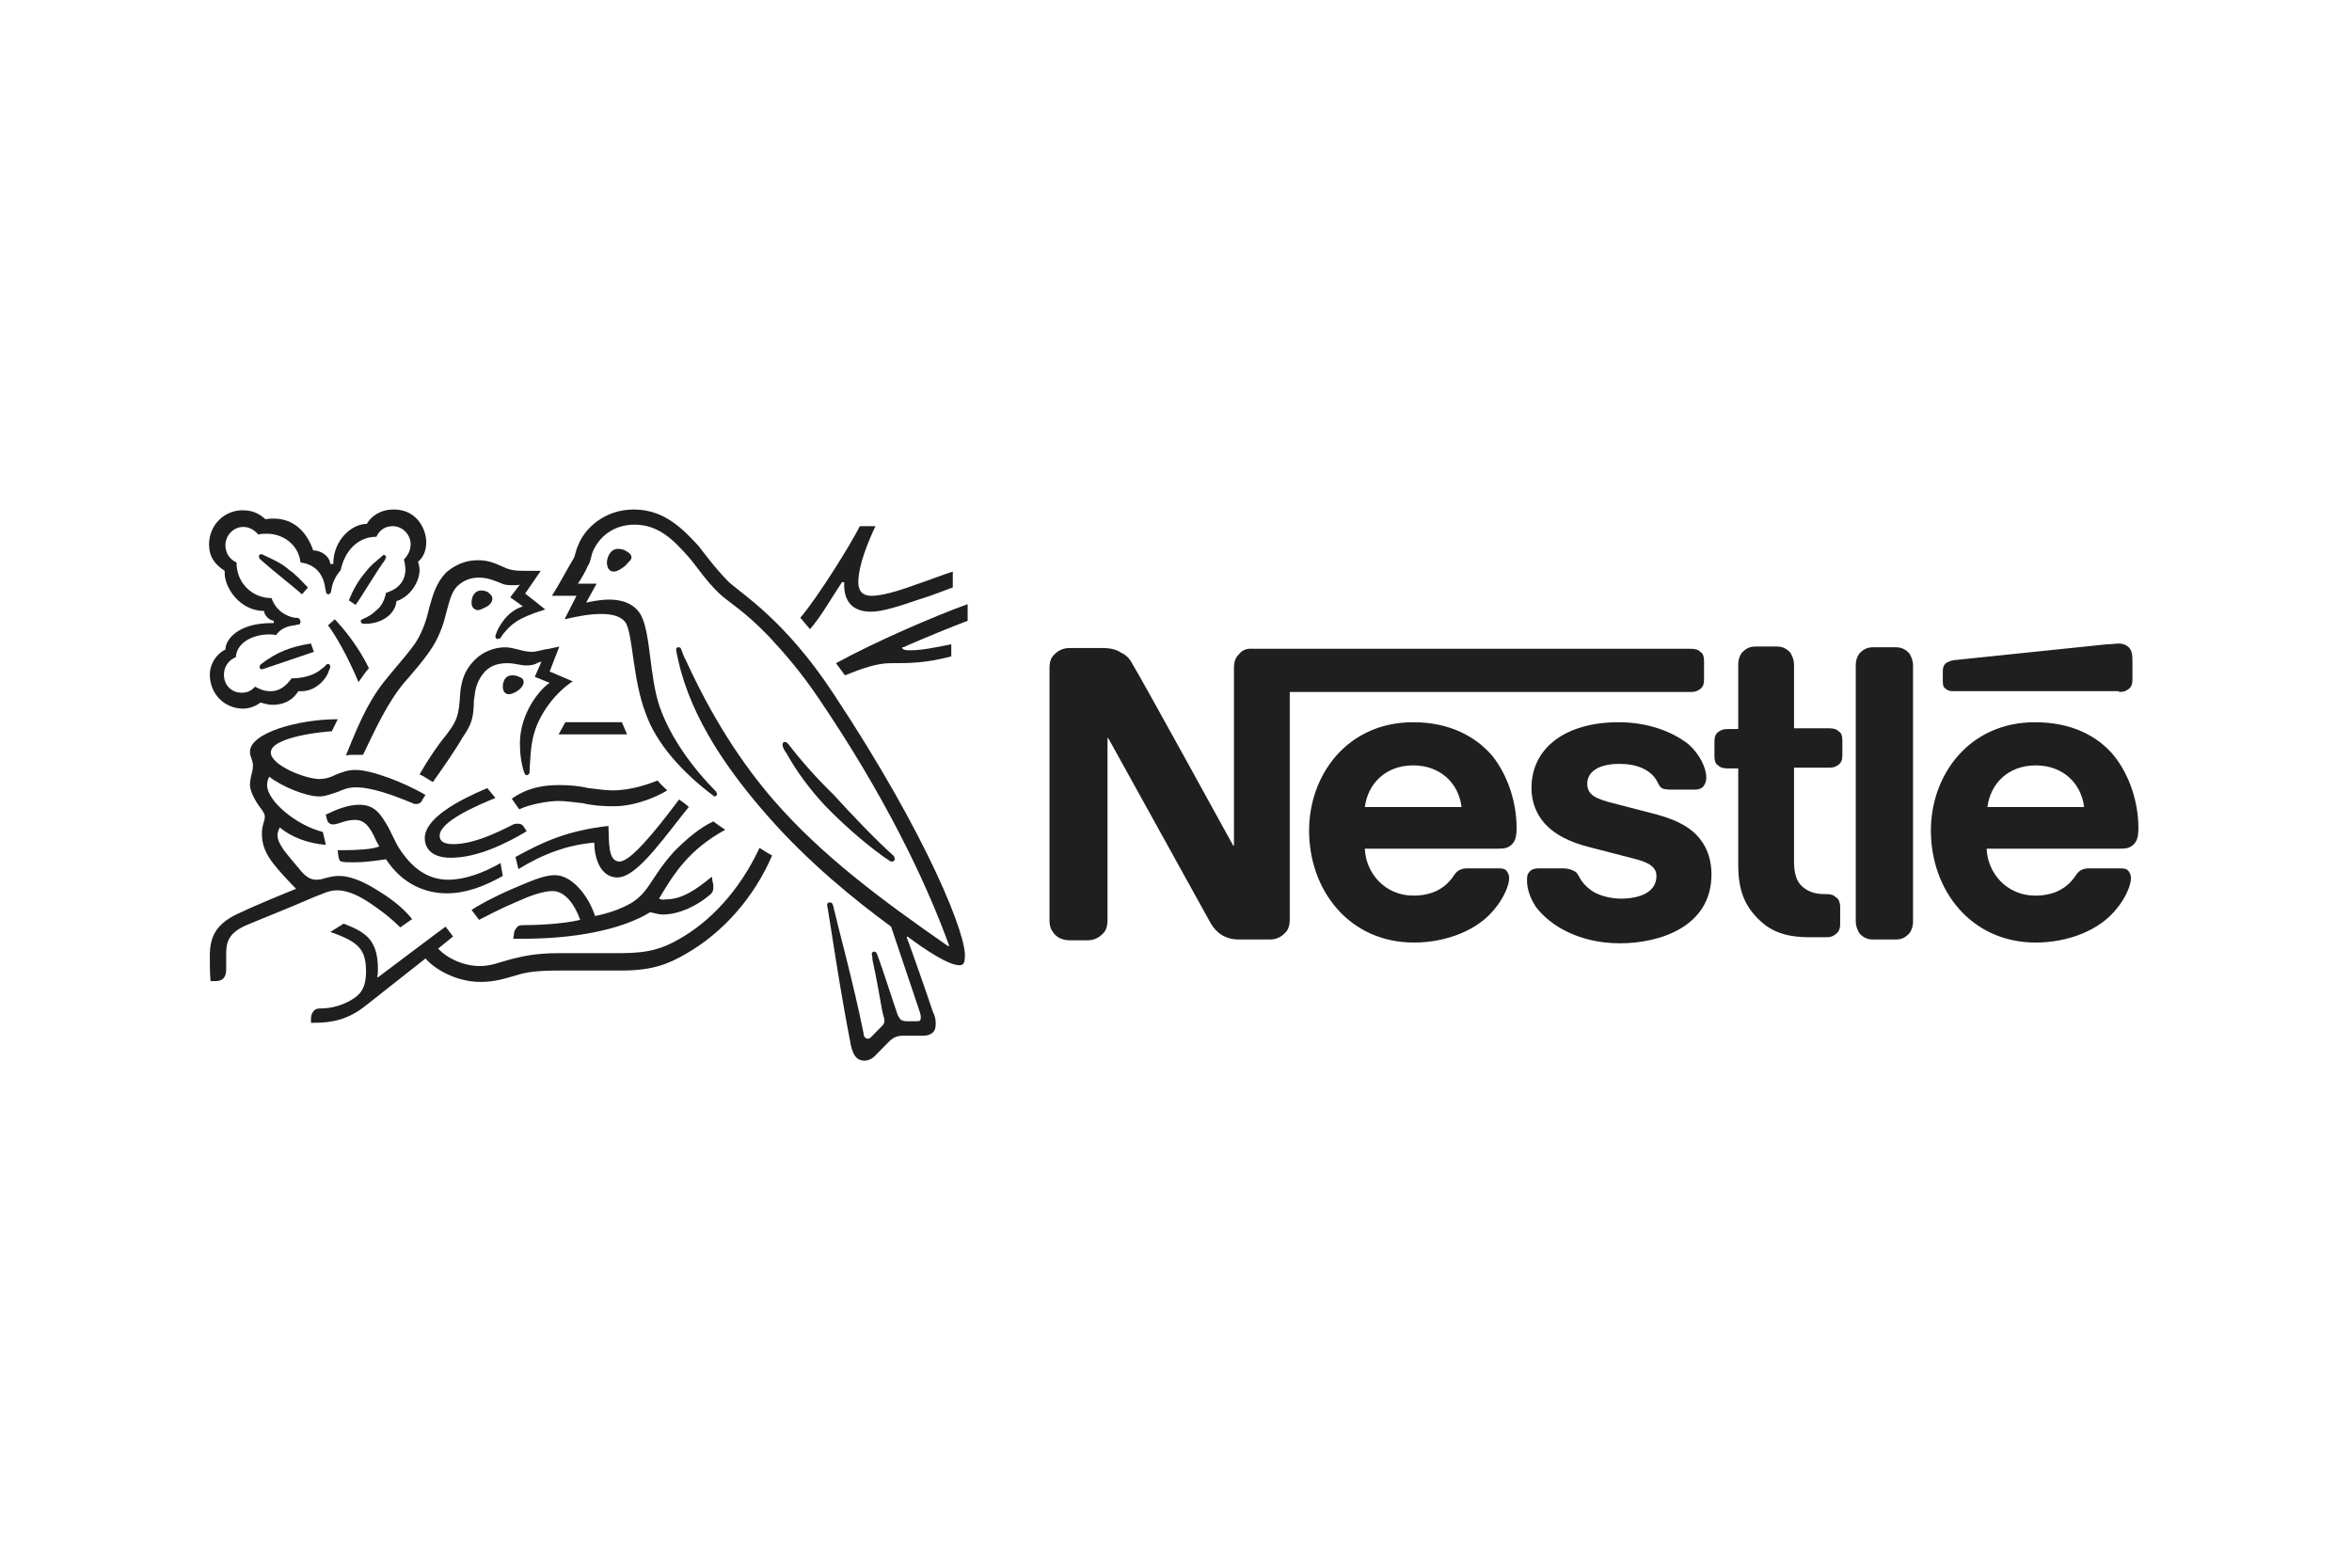 <svg width="180" height="120" viewBox="0 0 180 120" fill="none" xmlns="http://www.w3.org/2000/svg">
<path d="M94.778 50.127C94.55 50.359 94.436 50.648 94.436 51.17V64.73H94.379C94.379 64.73 87.093 51.46 86.695 50.88C86.467 50.417 86.182 50.127 85.784 49.953C85.442 49.721 85.044 49.605 84.304 49.605H81.856C81.287 49.605 80.945 49.837 80.661 50.127C80.433 50.359 80.319 50.648 80.319 51.17V70.409C80.319 70.931 80.433 71.163 80.661 71.452C80.889 71.742 81.287 71.974 81.856 71.974H83.222C83.792 71.974 84.133 71.742 84.418 71.452C84.645 71.221 84.759 70.931 84.759 70.409V56.501H84.816C84.816 56.501 92.387 70.177 92.671 70.699C93.127 71.452 93.81 71.916 94.835 71.916H97.168C97.738 71.916 98.079 71.684 98.364 71.394C98.591 71.163 98.705 70.873 98.705 70.351V52.966H129.386C129.728 52.966 129.899 52.908 130.126 52.735C130.354 52.561 130.411 52.329 130.411 51.981V50.648C130.411 50.301 130.354 50.011 130.126 49.895C129.956 49.721 129.728 49.663 129.386 49.663H95.916C95.29 49.605 95.005 49.837 94.778 50.127ZM108.154 55.284C103.088 55.284 100.185 59.341 100.185 63.571C100.185 68.149 103.259 72.148 108.211 72.148C110.659 72.148 113.107 71.221 114.416 69.54C115.042 68.787 115.497 67.802 115.497 67.222C115.497 66.99 115.44 66.874 115.327 66.701C115.213 66.527 115.042 66.469 114.7 66.469H112.31C111.797 66.469 111.513 66.642 111.285 66.99C110.602 68.033 109.577 68.555 108.154 68.555C105.991 68.555 104.511 66.816 104.454 64.962H114.7C115.156 64.962 115.44 64.904 115.725 64.614C115.953 64.382 116.067 64.035 116.067 63.397C116.067 61.485 115.44 59.399 114.188 57.834C112.879 56.328 110.887 55.284 108.154 55.284ZM123.865 55.284C119.88 55.284 117.205 57.197 117.205 60.326C117.205 61.427 117.603 62.354 118.23 63.05C118.97 63.861 120.051 64.44 121.645 64.846L125.003 65.715C125.914 65.947 126.768 66.237 126.768 67.048C126.768 68.323 125.459 68.787 124.036 68.787C123.353 68.787 122.613 68.613 122.043 68.323C121.645 68.091 121.303 67.802 121.019 67.396C120.791 67.048 120.734 66.758 120.393 66.642C120.165 66.527 119.937 66.469 119.596 66.469H117.774C117.376 66.469 117.148 66.585 117.034 66.758C116.863 66.932 116.863 67.164 116.863 67.396C116.863 68.033 117.091 68.729 117.547 69.424C118.685 70.931 120.962 72.206 123.979 72.206C126.939 72.206 130.98 70.989 130.98 66.932C130.98 65.889 130.696 65.02 130.183 64.325C129.5 63.397 128.476 62.818 126.825 62.354L123.466 61.485C122.1 61.137 121.474 60.847 121.474 59.978C121.474 59.167 122.214 58.472 123.922 58.472C124.946 58.472 125.8 58.703 126.426 59.283C126.939 59.804 126.825 60.036 127.166 60.326C127.394 60.442 127.679 60.442 128.077 60.442H129.728C129.956 60.442 130.183 60.384 130.354 60.21C130.468 60.036 130.582 59.862 130.582 59.515C130.582 58.761 130.069 57.718 129.216 56.965C127.963 55.98 126.085 55.284 123.865 55.284ZM133.029 55.806H132.232C131.891 55.806 131.72 55.864 131.492 56.038C131.265 56.212 131.208 56.443 131.208 56.791V57.834C131.208 58.182 131.265 58.472 131.492 58.587C131.663 58.761 131.891 58.819 132.232 58.819H133.029V66.237C133.029 68.149 133.542 69.308 134.509 70.293C135.42 71.221 136.502 71.742 138.494 71.742H139.746C140.088 71.742 140.258 71.684 140.486 71.51C140.714 71.337 140.828 71.105 140.828 70.757V69.424C140.828 69.076 140.714 68.787 140.486 68.671C140.315 68.497 140.088 68.439 139.746 68.439H139.632C138.835 68.439 138.323 68.207 137.925 67.859C137.469 67.454 137.299 66.816 137.299 65.947V58.761H139.974C140.315 58.761 140.486 58.703 140.714 58.529C140.942 58.356 140.998 58.124 140.998 57.776V56.733C140.998 56.385 140.942 56.096 140.714 55.98C140.543 55.806 140.315 55.748 139.974 55.748H137.299V50.88C137.299 50.532 137.185 50.243 137.014 49.953C136.786 49.721 136.502 49.489 135.989 49.489H134.339C133.883 49.489 133.599 49.663 133.314 49.953C133.143 50.185 133.029 50.474 133.029 50.88V55.806ZM142.023 70.525C142.023 70.873 142.137 71.163 142.308 71.452C142.535 71.684 142.82 71.916 143.332 71.916H145.097C145.552 71.916 145.837 71.742 146.121 71.452C146.292 71.221 146.406 70.931 146.406 70.525V50.938C146.406 50.59 146.292 50.301 146.121 50.011C145.894 49.779 145.609 49.547 145.097 49.547H143.332C142.877 49.547 142.592 49.721 142.308 50.011C142.137 50.243 142.023 50.532 142.023 50.938V70.525ZM104.454 61.775C104.682 59.978 106.048 58.587 108.154 58.587C110.204 58.587 111.627 59.92 111.854 61.775H104.454ZM162.174 52.966C162.515 52.966 162.686 52.908 162.914 52.735C163.141 52.561 163.198 52.329 163.198 51.981V50.59C163.198 50.069 163.141 49.779 162.914 49.547C162.743 49.373 162.458 49.258 162.174 49.258C161.946 49.258 161.661 49.316 161.263 49.316L149.537 50.532C149.195 50.59 149.025 50.706 148.911 50.764C148.74 50.938 148.683 51.112 148.683 51.402V52.155C148.683 52.445 148.74 52.619 148.854 52.677C149.025 52.85 149.195 52.908 149.48 52.908H162.174V52.966ZM155.741 55.284C150.675 55.284 147.772 59.341 147.772 63.571C147.772 68.149 150.846 72.148 155.798 72.148C158.246 72.148 160.694 71.221 162.003 69.54C162.629 68.787 163.084 67.802 163.084 67.222C163.084 66.99 163.027 66.874 162.914 66.701C162.8 66.527 162.629 66.469 162.287 66.469H159.897C159.384 66.469 159.1 66.642 158.872 66.99C158.189 68.033 157.164 68.555 155.741 68.555C153.578 68.555 152.098 66.816 152.041 64.962H162.287C162.743 64.962 163.027 64.904 163.312 64.614C163.54 64.382 163.654 64.035 163.654 63.397C163.654 61.485 163.027 59.399 161.775 57.834C160.523 56.328 158.531 55.284 155.741 55.284ZM152.098 61.775C152.326 59.978 153.692 58.587 155.798 58.587C157.847 58.587 159.271 59.92 159.498 61.775H152.098Z" fill="#1F1F1F"/>
<path d="M63.813 53.14C60.056 47.403 56.697 45.432 55.73 44.505C54.705 43.462 53.908 42.361 53.453 41.782C52.315 40.565 50.891 39 48.501 39C46.224 39 44.687 40.507 44.231 41.782C44.061 42.129 44.004 42.593 43.89 42.767C43.662 43.114 42.695 44.911 42.239 45.606H44.118L43.207 47.403C44.231 47.171 45.085 46.997 46.053 46.997C46.964 46.997 47.647 47.229 47.931 47.75C48.444 48.794 48.444 52.097 49.411 54.589C50.208 56.907 52.258 59.167 54.591 60.905C54.648 60.963 54.648 60.963 54.648 60.963C54.762 60.963 54.876 60.905 54.876 60.789C54.876 60.673 54.819 60.731 54.819 60.615C52.941 58.703 51.347 56.501 50.493 54.125C49.696 51.807 49.81 48.562 49.07 47.113C48.558 46.186 47.59 45.896 46.622 45.896C45.882 45.896 45.142 46.07 44.858 46.128L45.655 44.679H44.231C44.573 44.157 44.858 43.636 44.971 43.346C45.142 43.114 45.199 42.825 45.313 42.361C45.825 41.028 47.021 40.159 48.558 40.159C50.436 40.159 51.575 41.376 52.713 42.651C53.225 43.23 54.022 44.447 54.99 45.374C55.616 46.012 56.925 46.707 58.861 48.736C59.999 49.953 61.308 51.459 62.674 53.487C67.627 60.789 70.814 67.338 72.636 72.379L72.579 72.437C67.399 68.844 62.902 65.483 59.259 61.311C56.697 58.355 54.477 54.878 52.485 50.532C52.315 50.242 52.258 50.011 52.144 49.721C52.087 49.605 52.087 49.547 51.916 49.547C51.802 49.547 51.745 49.605 51.745 49.721C51.745 49.837 51.802 50.068 51.916 50.59C52.941 55.11 55.844 59.167 58.861 62.586C61.877 66.005 65.35 68.844 68.196 70.93L70.359 77.363C70.416 77.537 70.473 77.71 70.473 77.884C70.473 78 70.416 78.116 70.416 78.116C70.359 78.174 70.245 78.174 70.074 78.174H69.448C69.163 78.174 69.05 78.116 68.936 78.058C68.879 78 68.765 77.826 68.708 77.71C68.48 77.073 67.399 73.712 67.114 73.017C67.057 72.901 67 72.843 66.887 72.843C66.83 72.843 66.716 72.901 66.716 73.017C66.716 73.075 66.773 73.19 66.773 73.48C67.114 74.987 67.399 76.783 67.513 77.363C67.57 77.653 67.683 77.942 67.683 78.116C67.683 78.348 67.627 78.406 67.456 78.58L66.773 79.275C66.602 79.449 66.545 79.507 66.431 79.507C66.26 79.507 66.09 79.391 66.09 79.101C65.35 75.392 64.097 70.814 63.813 69.54C63.756 69.25 63.699 69.076 63.528 69.076C63.357 69.076 63.3 69.134 63.3 69.308C63.3 69.366 63.357 69.54 63.357 69.597C63.585 70.93 64.268 75.682 65.122 80.028C65.293 80.782 65.577 81.188 66.147 81.188C66.431 81.188 66.716 81.072 66.944 80.84C67.399 80.376 67.456 80.318 67.968 79.797C68.31 79.449 68.594 79.275 69.163 79.275H70.644C70.985 79.275 71.156 79.217 71.383 79.043C71.554 78.87 71.611 78.696 71.611 78.348C71.611 78 71.554 77.769 71.383 77.421C71.042 76.378 69.79 72.785 69.391 71.742L69.448 71.684C70.757 72.669 72.579 73.886 73.433 73.886C73.66 73.886 73.831 73.77 73.831 73.364C74.116 71.858 70.985 63.976 63.813 53.14Z" fill="#1F1F1F"/>
<path d="M28.808 41.087C29.035 40.566 29.491 40.276 30.06 40.276C30.8 40.276 31.426 40.913 31.426 41.667C31.426 42.13 31.198 42.536 30.914 42.826C30.971 43.057 31.027 43.347 31.027 43.579C31.027 44.448 30.515 45.086 29.547 45.376C29.434 45.897 29.206 46.419 28.808 46.708C28.181 47.346 27.612 47.346 27.612 47.52C27.612 47.694 27.669 47.751 27.954 47.751C29.092 47.751 30.231 47.114 30.344 46.013C31.426 45.665 32.109 44.506 32.109 43.637C32.109 43.405 32.052 43.173 31.995 42.999C32.337 42.71 32.621 42.246 32.621 41.493C32.621 40.855 32.337 40.16 31.881 39.696C31.426 39.233 30.857 39.001 30.117 39.001C29.092 39.001 28.409 39.523 28.067 40.102C26.929 40.102 25.506 41.319 25.506 43.173H25.278C25.221 42.536 24.538 42.13 23.969 42.13C23.514 40.797 22.546 39.696 20.952 39.696C20.724 39.696 20.554 39.696 20.326 39.754C19.814 39.291 19.302 39.059 18.561 39.059C17.138 39.059 16 40.218 16 41.667C16 42.594 16.398 43.173 17.195 43.695C17.195 43.695 17.195 43.811 17.195 43.869C17.195 45.028 18.391 46.766 20.212 46.766C20.212 47.056 20.554 47.462 20.952 47.52V47.694H20.782C18.277 47.694 17.252 48.91 17.252 49.722C16.512 50.069 16.057 50.881 16.057 51.634C16.057 53.141 17.195 54.242 18.618 54.242C19.131 54.242 19.643 54.01 19.928 53.778C20.155 53.836 20.554 53.952 20.838 53.952C21.578 53.952 22.318 53.72 22.831 52.909C22.888 52.909 23.001 52.909 23.058 52.909C23.969 52.909 24.766 52.272 25.108 51.518C25.165 51.286 25.278 51.17 25.278 51.054C25.278 50.939 25.221 50.823 25.108 50.823C24.937 50.823 24.937 50.997 24.652 51.17C24.083 51.692 23.172 51.924 22.318 51.924C21.863 52.561 21.351 52.909 20.724 52.909C20.269 52.909 19.928 52.793 19.529 52.561C19.188 52.909 18.903 53.025 18.505 53.025C17.708 53.025 17.138 52.445 17.138 51.634C17.138 51.054 17.48 50.533 18.049 50.301C18.106 49.258 19.245 48.563 20.611 48.563C20.782 48.563 20.952 48.563 21.123 48.621C21.351 48.273 21.806 47.925 22.546 47.867C22.717 47.809 22.774 47.809 22.888 47.809C22.945 47.751 23.001 47.694 23.001 47.578C23.001 47.52 22.945 47.404 22.888 47.346C22.831 47.288 22.66 47.288 22.546 47.288C21.92 47.172 21.123 46.766 20.782 45.781C19.245 45.781 18.106 44.564 18.106 43.115V43.057C17.594 42.826 17.252 42.362 17.252 41.725C17.252 40.971 17.878 40.334 18.618 40.334C19.074 40.334 19.472 40.566 19.757 40.913C19.985 40.855 20.212 40.855 20.44 40.855C21.578 40.855 22.831 41.609 23.001 43.057C24.481 43.231 24.823 44.448 24.88 44.97C24.937 45.202 24.937 45.491 25.108 45.491C25.335 45.491 25.335 45.26 25.392 44.97C25.506 44.448 25.734 44.043 26.075 43.637C26.36 42.246 27.328 41.087 28.808 41.087Z" fill="#1F1F1F"/>
<path d="M31.765 49.257C31.253 49.953 30.968 50.3 29.887 51.575C28.407 53.314 27.724 54.705 26.472 57.834C26.699 57.776 26.984 57.776 27.269 57.776C27.439 57.776 27.61 57.776 27.781 57.776L27.952 57.428C28.692 55.922 29.602 53.835 30.968 52.213L31.424 51.691C32.79 50.069 33.644 49.083 34.156 46.881C34.384 46.128 34.498 45.375 35.01 44.853C35.522 44.389 36.035 44.216 36.661 44.216C37.173 44.216 37.572 44.332 38.141 44.563C38.653 44.795 38.824 44.795 39.336 44.795C39.564 44.795 39.678 44.795 39.791 44.737L39.051 45.722L40.019 46.418C38.824 46.766 38.141 47.982 37.97 48.504C37.913 48.62 37.913 48.736 37.913 48.736C37.913 48.794 37.97 48.91 38.084 48.91C38.255 48.91 38.312 48.852 38.482 48.562C39.108 47.809 39.507 47.345 41.727 46.65L40.19 45.433L41.385 43.694H40.304C39.621 43.694 39.108 43.694 38.539 43.404C37.742 43.057 37.344 42.883 36.547 42.883C35.636 42.883 34.839 43.23 34.156 43.81C33.416 44.563 33.132 45.491 32.847 46.534C32.619 47.519 32.335 48.388 31.765 49.257Z" fill="#1F1F1F"/>
<path d="M34.097 56.328C33.471 57.081 32.731 58.182 32.105 59.283C32.332 59.341 32.901 59.747 33.129 59.863C33.869 58.82 34.837 57.429 35.406 56.444C36.032 55.517 36.203 55.111 36.26 53.952C36.26 53.72 36.26 53.546 36.317 53.314C36.374 52.677 36.544 52.039 37.114 51.402C37.569 50.938 38.138 50.765 38.821 50.765C39.447 50.765 39.789 50.938 40.301 50.938C40.643 50.938 40.927 50.88 41.212 50.707L41.44 50.649L40.927 51.808L42.066 52.271C41.326 52.735 39.789 54.589 39.789 56.907C39.789 57.719 39.903 58.53 40.13 59.167C40.188 59.225 40.188 59.341 40.301 59.341C40.358 59.341 40.472 59.283 40.529 59.167V58.936C40.586 58.24 40.586 57.139 40.87 56.154C41.326 54.531 42.578 52.967 43.831 52.155L42.066 51.402L42.806 49.49L42.009 49.664C41.497 49.721 41.098 49.895 40.7 49.895C40.415 49.895 40.074 49.837 39.675 49.721C39.391 49.664 39.049 49.548 38.651 49.548C37.854 49.548 36.943 49.895 36.374 50.475C35.292 51.518 35.235 52.677 35.178 53.662C35.065 54.995 34.837 55.343 34.097 56.328Z" fill="#1F1F1F"/>
<path d="M60.339 56.965C60.282 56.907 60.168 56.791 60.111 56.791C59.998 56.791 59.884 56.849 59.884 56.965C59.884 57.139 59.941 57.313 60.225 57.719C60.965 59.052 61.99 60.442 63.185 61.717C64.495 63.05 65.975 64.383 67.568 65.542L68.081 65.89C68.138 65.948 68.194 65.948 68.308 65.948C68.365 65.948 68.479 65.89 68.479 65.716C68.479 65.658 68.422 65.658 68.422 65.542C66.942 64.209 65.291 62.471 63.811 60.848C62.559 59.631 61.364 58.298 60.339 56.965Z" fill="#1F1F1F"/>
<path d="M27.438 52.213C27.609 51.981 28.064 51.286 28.235 51.17C27.495 49.547 26.186 47.983 25.617 47.403L25.105 47.867C25.674 48.62 26.584 50.185 27.438 52.213Z" fill="#1F1F1F"/>
<path d="M19.924 42.826C19.867 42.768 19.811 42.652 19.811 42.594C19.811 42.536 19.867 42.42 19.981 42.42C20.038 42.42 20.038 42.42 20.152 42.478C20.892 42.826 21.575 43.116 22.144 43.637C22.657 43.985 23.055 44.448 23.567 44.97L23.112 45.492C22.6 45.028 20.835 43.637 19.924 42.826Z" fill="#1F1F1F"/>
<path d="M27.212 46.302L26.699 45.954C27.041 45.085 27.496 44.331 28.008 43.752C28.35 43.288 28.748 42.999 29.147 42.651C29.204 42.593 29.318 42.477 29.375 42.477C29.431 42.477 29.545 42.535 29.545 42.651C29.545 42.709 29.488 42.709 29.488 42.825C28.805 43.752 27.61 45.78 27.212 46.302Z" fill="#1F1F1F"/>
<path d="M20.267 51.17C20.096 51.228 20.039 51.228 20.039 51.228C19.925 51.228 19.868 51.17 19.868 51.054C19.868 50.938 19.925 50.938 19.925 50.88C21.177 49.895 22.316 49.49 23.796 49.258L24.023 49.895L20.267 51.17Z" fill="#1F1F1F"/>
<path d="M46.449 43.057C46.449 42.709 46.677 42.014 47.303 42.014C47.531 42.014 47.758 42.072 47.929 42.188C48.157 42.304 48.328 42.477 48.328 42.651C48.328 42.883 48.1 42.999 47.872 43.289C47.588 43.521 47.246 43.752 46.962 43.752C46.563 43.752 46.449 43.347 46.449 43.057Z" fill="#1F1F1F"/>
<path d="M36.088 46.129C36.088 45.665 36.316 45.201 36.828 45.201C37.056 45.201 37.34 45.259 37.511 45.491C37.625 45.549 37.682 45.723 37.682 45.839C37.682 46.071 37.454 46.36 37.169 46.476C36.942 46.592 36.714 46.708 36.543 46.708C36.259 46.65 36.088 46.476 36.088 46.129Z" fill="#1F1F1F"/>
<path d="M38.481 52.561C38.481 52.503 38.481 52.329 38.538 52.213C38.595 51.981 38.766 51.692 39.221 51.692C39.449 51.692 39.62 51.75 39.848 51.865C40.018 51.923 40.075 52.097 40.075 52.213C40.075 52.677 39.335 53.14 38.937 53.14C38.652 53.14 38.481 52.909 38.481 52.561Z" fill="#1F1F1F"/>
<path d="M34.501 65.658C33.135 65.658 32.509 65.021 32.509 64.151C32.509 62.645 35.07 61.254 37.29 60.327L37.916 61.08C36.493 61.66 33.647 62.877 33.647 63.977C33.647 64.325 33.875 64.615 34.672 64.615C36.152 64.615 37.803 63.862 39.282 63.108C39.396 63.05 39.51 63.05 39.624 63.05C39.852 63.05 39.966 63.108 40.08 63.282L40.307 63.63C38.656 64.615 36.493 65.658 34.501 65.658Z" fill="#1F1F1F"/>
<path d="M38.307 66.063C36.998 66.816 35.575 67.338 34.323 67.338C32.957 67.338 31.761 66.7 30.68 65.135C30.224 64.498 29.94 63.629 29.484 62.933C28.972 62.064 28.46 61.601 27.492 61.601C26.638 61.601 25.785 61.948 24.931 62.354L24.988 62.586C25.044 62.933 25.215 63.107 25.5 63.107C25.671 63.107 25.728 63.049 25.841 63.049C26.354 62.876 26.695 62.76 27.151 62.76C27.891 62.76 28.289 63.223 28.801 64.382L29.029 64.788C28.517 65.02 27.265 65.078 26.297 65.078H25.841L25.898 65.541C25.955 65.773 25.955 65.889 26.126 65.947C26.354 66.005 26.581 66.005 27.037 66.005C28.232 66.005 29.029 65.831 29.541 65.773C30.794 67.685 32.558 68.381 34.209 68.381C35.632 68.381 37.055 67.859 38.478 67.048L38.307 66.063Z" fill="#1F1F1F"/>
<path d="M39.677 66.526L39.449 65.599C41.555 64.44 43.434 63.571 46.565 63.223C46.621 64.44 46.508 65.947 47.418 65.947C48.215 65.947 49.98 63.861 51.972 61.195C52.2 61.369 52.484 61.542 52.712 61.774L52.2 62.412C50.208 64.962 48.557 67.164 47.248 67.164C45.938 67.164 45.483 65.657 45.483 64.498C43.434 64.672 41.555 65.367 39.677 66.526Z" fill="#1F1F1F"/>
<path d="M66.713 45.607C65.916 45.607 65.688 45.143 65.688 44.564C65.688 43.231 66.485 41.376 66.997 40.275H65.802C65.176 41.55 62.671 45.607 61.248 47.287L61.988 48.157C62.728 47.345 63.525 45.955 64.436 44.564H64.606C64.606 44.622 64.606 44.737 64.606 44.795C64.606 46.012 65.233 46.824 66.656 46.824C67.566 46.824 68.933 46.36 70.299 45.897C71.437 45.549 72.405 45.143 72.917 44.969V43.752C72.348 43.926 71.153 44.39 69.957 44.795C68.705 45.259 67.453 45.607 66.713 45.607Z" fill="#1F1F1F"/>
<path d="M69.387 49.431C70.582 48.91 72.802 47.983 74.055 47.519V46.244C71.493 47.171 67.053 49.084 63.98 50.764C64.036 50.822 64.606 51.633 64.663 51.691C65.972 51.17 67.11 50.764 68.135 50.764C69.615 50.764 70.81 50.764 72.802 50.243V49.316C71.664 49.547 70.526 49.779 69.672 49.779C69.216 49.779 69.046 49.721 69.046 49.547C69.216 49.547 69.273 49.489 69.387 49.431Z" fill="#1F1F1F"/>
<path d="M42.755 56.211H47.992L47.593 55.284H43.267L42.755 56.211Z" fill="#1F1F1F"/>
<path d="M24.425 60.963C24.938 60.963 25.45 60.732 25.848 60.616C26.247 60.442 26.645 60.268 27.214 60.268C28.524 60.268 30.174 60.905 31.597 61.485C31.654 61.543 31.768 61.543 31.825 61.543C32.053 61.543 32.224 61.485 32.337 61.195L32.565 60.847C30.971 59.92 28.467 58.935 27.214 58.935C26.588 58.935 26.19 59.109 25.734 59.283C25.279 59.515 24.881 59.63 24.425 59.63C23.401 59.63 20.725 58.587 20.725 57.602C20.725 56.385 24.938 55.98 25.393 55.98L25.848 55.053C22.831 55.053 19.131 56.096 19.131 57.544C19.131 57.95 19.359 58.182 19.359 58.587C19.359 59.109 19.131 59.457 19.131 60.094C19.131 60.442 19.359 60.963 19.644 61.427C19.928 61.891 20.27 62.18 20.27 62.528C20.27 62.818 20.042 63.166 20.042 63.803C20.042 65.194 20.782 66.063 22.319 67.686L22.661 68.033C21.351 68.555 19.018 69.54 18.448 69.83C16.57 70.641 16.058 71.626 16.058 73.191C16.058 73.828 16.058 74.524 16.114 75.103H16.456C17.196 75.103 17.31 74.639 17.31 74.176C17.31 73.828 17.31 73.538 17.31 73.133C17.31 72.264 17.367 71.51 18.733 70.873C19.245 70.641 22.035 69.54 24.027 68.671C24.653 68.439 25.165 68.149 25.791 68.149C26.474 68.149 27.271 68.439 28.239 69.076C29.036 69.598 29.947 70.293 30.63 70.989L31.541 70.351C30.8 69.424 29.776 68.671 28.694 68.033C27.67 67.396 26.702 67.048 25.962 67.048C25.621 67.048 25.336 67.106 25.108 67.164C24.824 67.222 24.596 67.338 24.254 67.338C23.913 67.338 23.571 67.28 23.059 66.7C22.888 66.469 21.75 65.194 21.579 64.846C21.465 64.672 21.238 64.325 21.238 63.919C21.238 63.745 21.294 63.571 21.408 63.339C22.319 64.093 23.571 64.556 24.938 64.672L24.71 63.687C22.661 63.166 20.441 61.311 20.441 60.094C20.441 59.862 20.498 59.63 20.611 59.457C21.579 60.21 23.401 60.963 24.425 60.963Z" fill="#1F1F1F"/>
<path d="M39.166 61.137C40.475 60.21 41.784 60.094 42.866 60.094C43.492 60.094 44.289 60.152 45.029 60.326C45.655 60.383 46.224 60.499 46.907 60.499C48.331 60.499 49.754 59.978 50.323 59.746C50.493 59.978 50.835 60.268 51.063 60.499C50.721 60.731 48.9 61.716 46.964 61.716C46.111 61.716 45.314 61.658 44.631 61.485C44.004 61.427 43.321 61.311 42.752 61.311C42.012 61.311 40.589 61.542 39.735 61.948L39.166 61.137Z" fill="#1F1F1F"/>
<path d="M58.123 64.904C56.586 68.208 54.309 70.584 51.918 71.916C50.78 72.554 49.755 72.96 47.535 72.96H42.754C41.046 72.96 40.022 73.191 39.111 73.423C38.2 73.655 37.631 73.945 36.72 73.945C35.411 73.945 34.159 73.307 33.532 72.612L34.671 71.685L34.102 70.931C33.76 71.163 29.776 74.177 28.922 74.814L28.865 74.756C28.922 74.524 28.922 74.408 28.922 74.177C28.922 71.859 27.897 71.337 26.303 70.7L25.279 71.337C27.442 72.09 28.011 72.67 28.011 74.35C28.011 75.683 27.556 76.147 26.873 76.552C26.19 76.958 25.336 77.19 24.596 77.19C24.254 77.19 24.14 77.248 24.026 77.364C23.913 77.48 23.799 77.712 23.799 77.943V78.291H24.026C25.393 78.291 26.645 78.059 28.011 76.958L32.565 73.365C33.191 74.119 34.842 75.162 36.777 75.162C37.859 75.162 38.542 74.93 39.566 74.64C40.306 74.408 41.103 74.292 42.754 74.292H47.535C49.983 74.292 51.178 73.771 52.488 73.017C55.334 71.395 57.724 68.671 59.091 65.484C58.749 65.31 58.408 65.078 58.123 64.904Z" fill="#1F1F1F"/>
<path d="M50.437 68.786C51.633 66.758 52.771 65.02 55.503 63.513C55.219 63.339 54.82 63.049 54.593 62.876C53.568 63.339 52.486 64.266 51.576 65.194C49.583 67.396 49.697 68.612 47.591 69.482C47.079 69.714 46.396 69.945 45.542 70.119C45.03 68.555 43.777 66.99 42.468 66.99C41.557 66.99 40.476 67.511 39.224 68.033C37.743 68.671 36.491 69.366 36.093 69.656L36.662 70.409C37.117 70.177 38.313 69.54 39.565 69.018C40.59 68.555 41.557 68.207 42.297 68.207C43.322 68.207 44.062 69.424 44.403 70.409C43.037 70.757 40.76 70.815 40.077 70.815C39.736 70.815 39.622 70.873 39.565 70.989C39.508 71.046 39.337 71.22 39.337 71.51L39.28 71.858H40.02C43.834 71.858 47.477 71.22 49.754 69.829C50.096 69.887 50.38 70.003 50.722 70.003C52.031 70.003 53.454 69.25 54.251 68.555C54.593 68.323 54.593 68.091 54.593 67.859C54.593 67.743 54.593 67.627 54.536 67.511L54.479 67.106C53.283 68.091 52.202 68.844 50.95 68.844C50.722 68.902 50.551 68.844 50.437 68.786Z" fill="#1F1F1F"/>
</svg>
